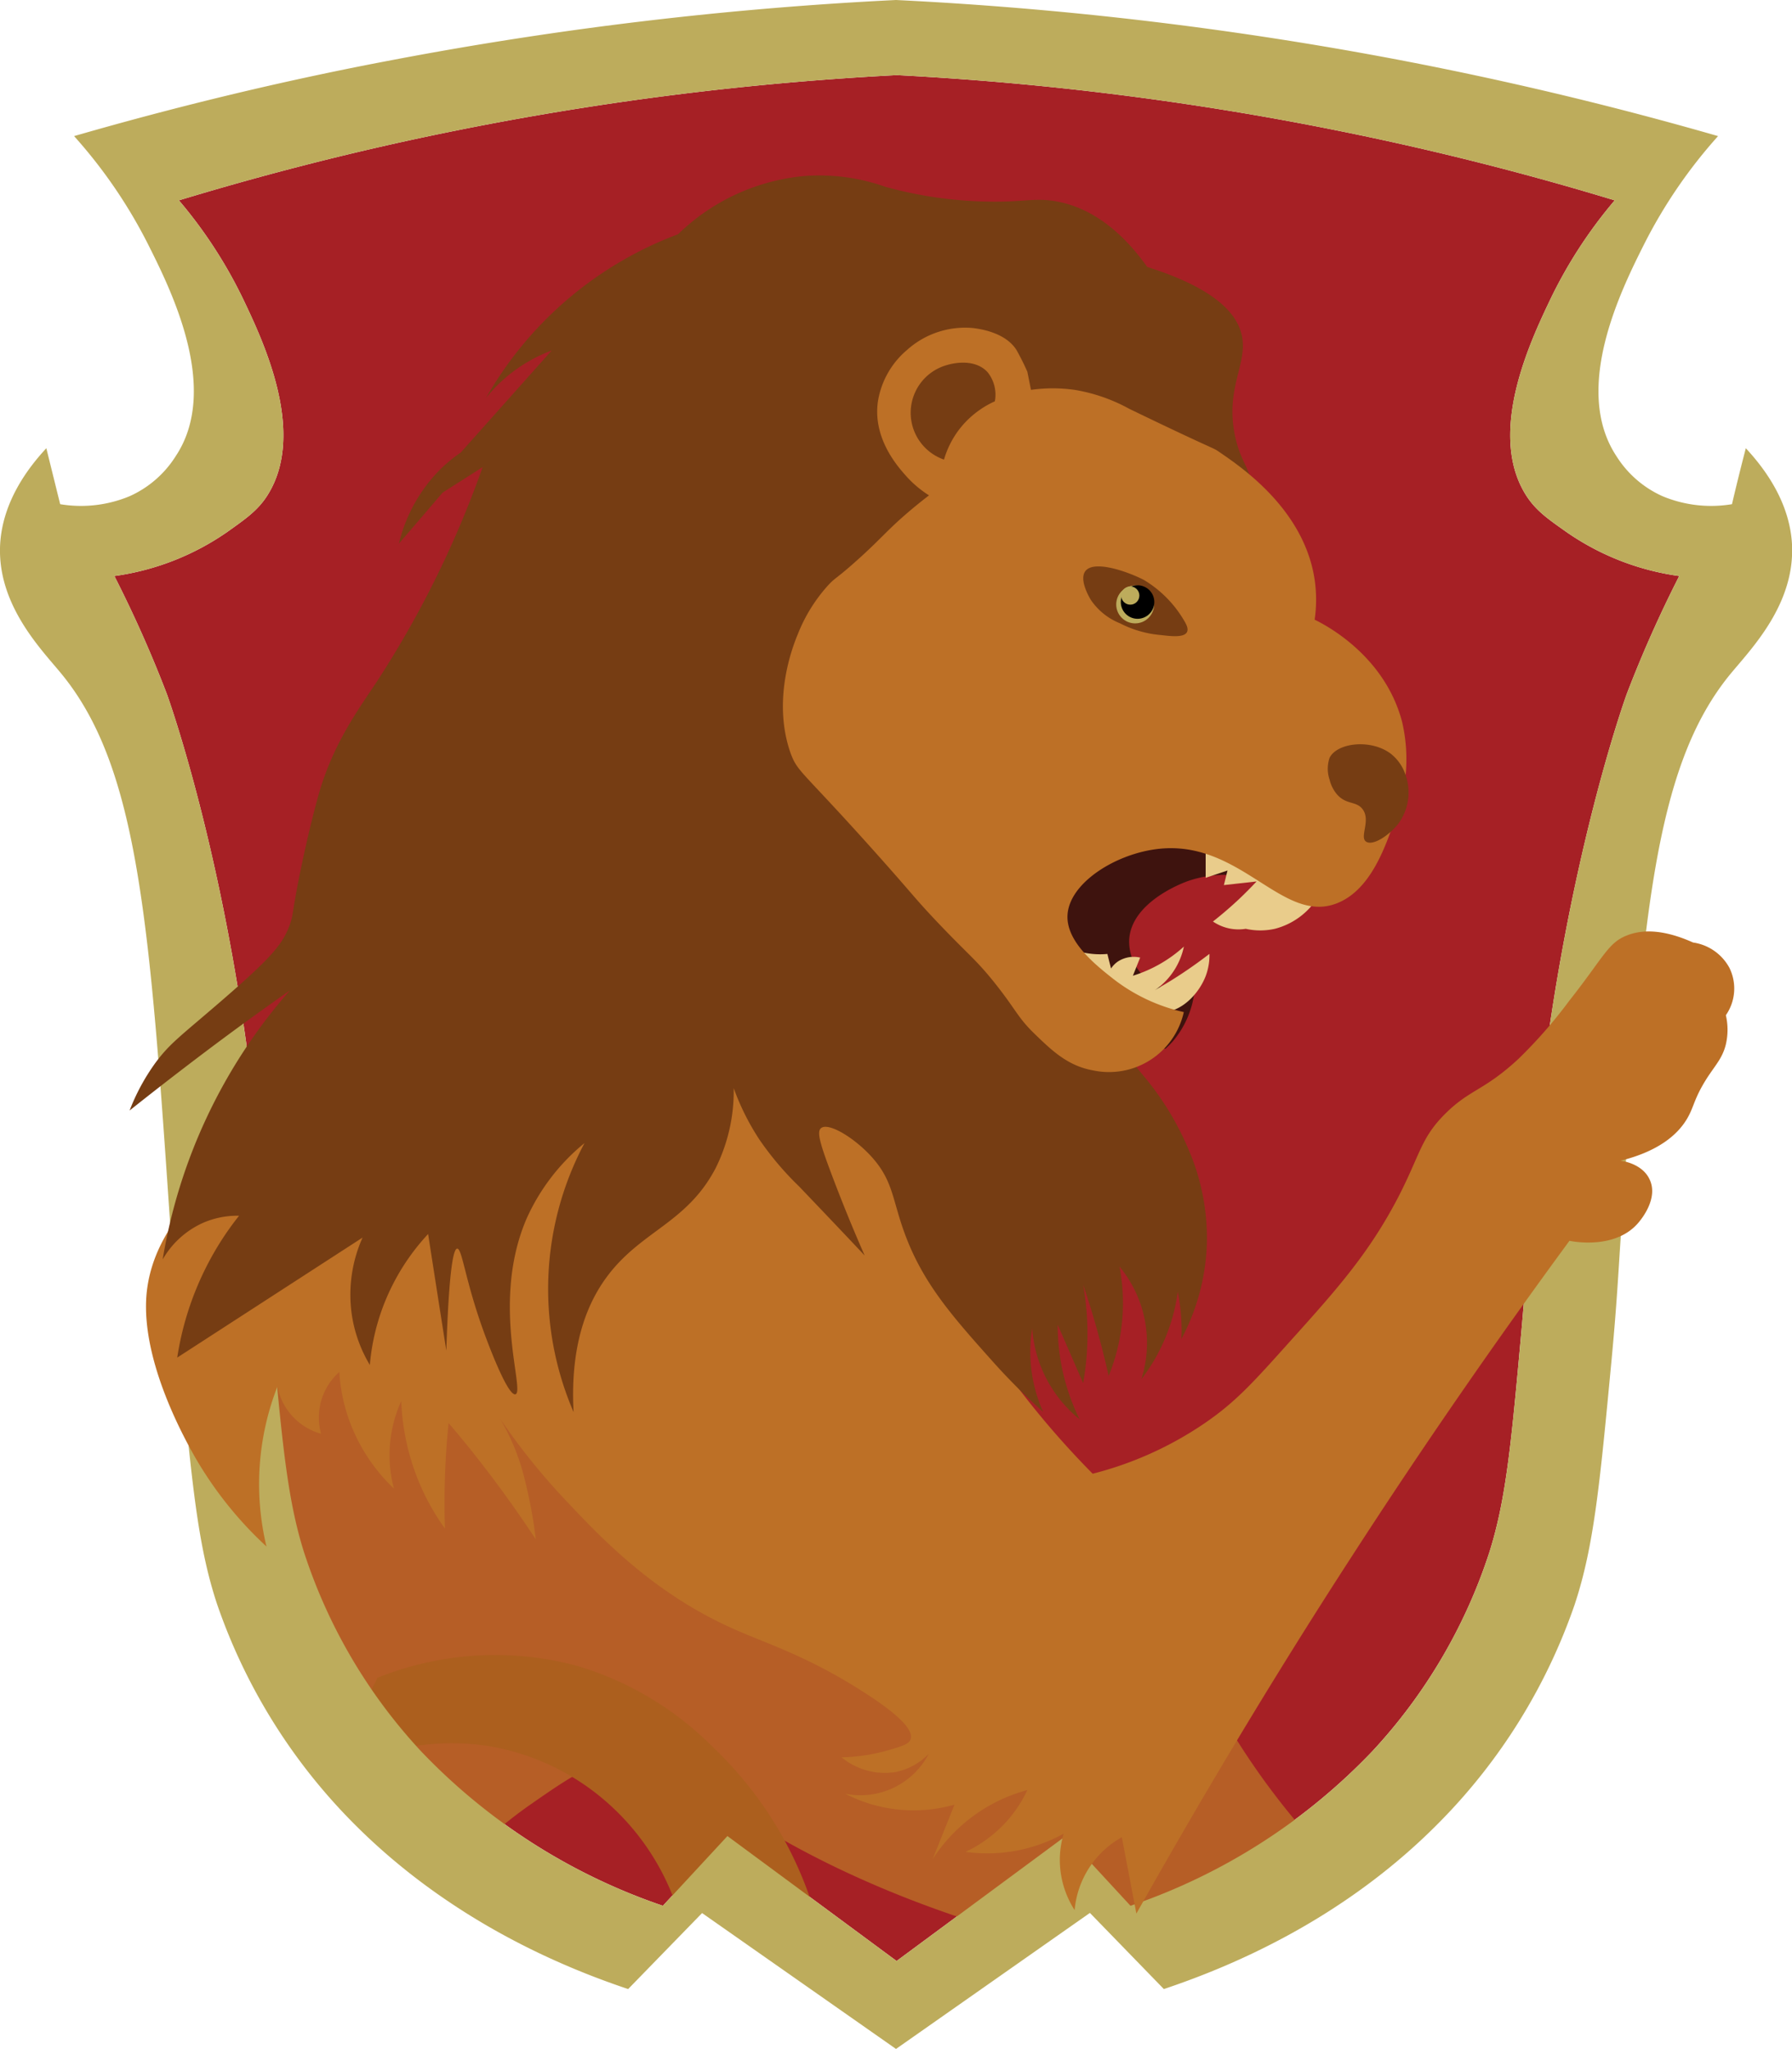 <svg xmlns="http://www.w3.org/2000/svg" viewBox="0 0 246 281.22"><defs><style>.cls-1{fill:#a62025;}.cls-2{fill:#b65e26;}.cls-3{fill:#ac5f1e;}.cls-4{fill:#bdac5c;}.cls-5{fill:#bd7026;}.cls-6{fill:#3e130e;}.cls-7{fill:#e9cc8b;}.cls-8{fill:#763d13;}</style></defs><g id="Layer_2" data-name="Layer 2"><g id="Layer_1-2" data-name="Layer 1"><path class="cls-1" d="M230.52,79.06a168,168,0,0,0-7.2,16.18S212.77,124.1,210,166.53c-.28,4.37-.46,8.48-1.1,15.66-1.41,15.67-2.12,23.5-4.44,30.85a73.44,73.44,0,0,1-16.05,27.3,82.54,82.54,0,0,1-33.22,21.23l-8.86-9.6-23.25,17.18Q111.47,260.57,99.86,252L91,261.57a82.54,82.54,0,0,1-33.22-21.23A73.42,73.42,0,0,1,41.72,213c-2.31-7.35-3-15.18-4.43-30.85-.64-7.18-.82-11.29-1.11-15.66C33.45,124.1,22.9,95.24,22.9,95.24a168,168,0,0,0-7.2-16.18A35.65,35.65,0,0,0,31.21,73c2.51-1.79,4.2-2.94,5.53-5.06,5.37-8.55-.64-21.17-3.32-26.8A63.44,63.44,0,0,0,24.56,27.5C36.1,24,48.85,20.68,62.76,17.89a415.15,415.15,0,0,1,60.35-7.58,414.86,414.86,0,0,1,60.34,7.58c13.91,2.79,26.67,6.1,38.21,9.61a63.44,63.44,0,0,0-8.86,13.64c-2.68,5.63-8.69,18.25-3.33,26.8,1.34,2.12,3,3.27,5.54,5.06A35.6,35.6,0,0,0,230.52,79.06Z"/><path class="cls-2" d="M164,228.21c1.27,2.72,2.76,5.57,4.49,8.49a101,101,0,0,0,14.06,18.45l-21.94,11-13.28-5.77L137.52,265c-18.28-5.44-30.52-12.28-38.58-17.83-4.35-5-8.66-5.79-10.31-6-5.51-.65-9.9,2.39-15.78,6.48a59.16,59.16,0,0,0-10.4,9.24c-4-2.41-26.88-16.77-32.45-45.49-1.43-7.38-5-29,3.8-36.06,11.58-9.22,53.35,46,120.73,52.39C158.53,228.09,161.83,228.19,164,228.21Z"/><path class="cls-3" d="M79,228.58a43.7,43.7,0,0,1,18.72,11.07,52.05,52.05,0,0,1,13.62,21.28H92.62a33.4,33.4,0,0,0-9.37-13.62,32.77,32.77,0,0,0-16.17-7.66A33.57,33.57,0,0,0,45,243.9l3.41-6.81,3.4-6.81A43.41,43.41,0,0,1,79,228.58Z"/><path class="cls-4" d="M246,74.69c-.33-5.8-3.74-10.37-6.34-13.17q-1,3.84-1.9,7.68a17.35,17.35,0,0,1-9.52-1.09,14.44,14.44,0,0,1-6.34-5.5c-6.14-9.29.74-23,3.81-29.11a68.33,68.33,0,0,1,10.14-14.82C222.62,14.87,208,11.27,192.09,8.23A500.51,500.51,0,0,0,123,0,500.51,500.51,0,0,0,53.91,8.23c-15.92,3-30.53,6.64-43.74,10.45A68.33,68.33,0,0,1,20.31,33.5c3.07,6.12,10,19.82,3.81,29.11a14.44,14.44,0,0,1-6.34,5.5A17.35,17.35,0,0,1,8.26,69.2q-.95-3.84-1.9-7.68c-2.6,2.8-6,7.37-6.34,13.17-.44,8.12,5.39,14.16,8.24,17.58,10.84,13,12.3,34.48,15.22,77.45.32,4.75.53,9.22,1.27,17,1.61,17,2.41,25.53,5.07,33.51A79.13,79.13,0,0,0,48.2,249.91C61.6,263.56,77.28,270,86.23,273l10.15-10.43L123,281.22l26.62-18.67L159.77,273c8.95-3,24.63-9.42,38-23.07a79.13,79.13,0,0,0,18.38-29.66c2.66-8,3.46-16.48,5.07-33.51.74-7.8.95-12.27,1.27-17,2.92-43,4.38-64.45,15.22-77.45C240.59,88.85,246.42,82.81,246,74.69ZM223.32,95.24S212.77,124.1,210,166.53c-.28,4.37-.46,8.48-1.1,15.66-1.41,15.67-2.12,23.5-4.44,30.85a73.44,73.44,0,0,1-16.05,27.3,82.54,82.54,0,0,1-33.22,21.23l-8.86-9.6-23.25,17.18Q111.47,260.57,99.86,252L91,261.57a82.54,82.54,0,0,1-33.22-21.23A73.42,73.42,0,0,1,41.72,213c-2.31-7.35-3-15.18-4.43-30.85-.64-7.18-.82-11.29-1.11-15.66C33.45,124.1,22.9,95.24,22.9,95.24a168,168,0,0,0-7.2-16.18A35.65,35.65,0,0,0,31.21,73c2.51-1.79,4.2-2.94,5.53-5.06,5.37-8.55-.64-21.17-3.32-26.8A63.44,63.44,0,0,0,24.56,27.5C36.1,24,48.85,20.68,62.76,17.89a415.15,415.15,0,0,1,60.35-7.58,414.86,414.86,0,0,1,60.34,7.58c13.91,2.79,26.67,6.1,38.21,9.61a63.44,63.44,0,0,0-8.86,13.64c-2.68,5.63-8.69,18.25-3.33,26.8,1.34,2.12,3,3.27,5.54,5.06a35.6,35.6,0,0,0,15.51,6.06A168,168,0,0,0,223.32,95.24Z"/><path class="cls-5" d="M124.1,162.86A119.22,119.22,0,0,0,150,202.27a48.42,48.42,0,0,0,15.47-7c4.2-2.89,6.62-5.59,11.47-11,6.42-7.13,10.94-12.15,15-19.95,3.05-5.91,3.09-8.12,6.48-11.48s5.27-3.11,10-7.48a65.51,65.51,0,0,0,7-8c4.8-6.08,5.33-8,8-9,1.73-.67,4.55-1,9,1a6.76,6.76,0,0,1,5,3.5,6.42,6.42,0,0,1-.5,6.48,8.83,8.83,0,0,1,0,4c-.44,1.81-1.35,2.75-2.5,4.49-2,3.09-1.83,4.18-3,6s-3.6,4.16-9,5.49c.34,0,3,.42,4,2.49,1.33,2.65-1.17,5.61-1.5,6-3.17,3.76-9.1,2.57-9.47,2.49-9.88,13.45-19.92,27.91-29.94,43.41C174.57,230.58,164.8,247,156,262.64q-1-5.24-2-10.48a12.74,12.74,0,0,0-6.48,10,12.78,12.78,0,0,1-2-6,12.62,12.62,0,0,1,.5-4.49,21.61,21.61,0,0,1-13.47,2.5,17.59,17.59,0,0,0,8.48-8.48,22.13,22.13,0,0,0-8,4,22.48,22.48,0,0,0-5,5.48l3-7.48a20.52,20.52,0,0,1-9,.5,20.25,20.25,0,0,1-6-2,10.58,10.58,0,0,0,11.47-5.48,8.76,8.76,0,0,1-4.49,2.49,9.35,9.35,0,0,1-7.48-2,25.4,25.4,0,0,0,6.48-1c1.84-.54,2.77-.82,3-1.5.54-1.63-3.2-4.38-6.49-6.48-7.49-4.81-13-6.54-17.46-8.49-11.47-5-18.79-12.9-24-18.45a88.56,88.56,0,0,1-10-13,31,31,0,0,1,4.49,9c.48,1.59.88,3.45,1,4,.53,2.42.82,4.48,1,6-1.39-2.11-2.88-4.28-4.49-6.48-2.51-3.44-5-6.6-7.48-9.48-.24,2.34-.42,4.84-.5,7.48-.08,2.45-.07,4.79,0,7a31.91,31.91,0,0,1-4-7.49,32.3,32.3,0,0,1-2-10,17.84,17.84,0,0,0-1,12,24.27,24.27,0,0,1-6-9,23.68,23.68,0,0,1-1.5-7,8.33,8.33,0,0,0-2.5,8.48,8.43,8.43,0,0,1-6-6.48,36.87,36.87,0,0,0-1.5,21.95,52.06,52.06,0,0,1-10.48-13.47c-1.32-2.46-6.66-12.38-6-20.95,1.74-22,42.88-33.16,49.39-34.93,9.08-2.46,28.9-7.56,45.4,1.5,2.88,1.58,13.31,7.31,12.47,13.47C127.29,160.09,125.6,161.76,124.1,162.86Z"/><path class="cls-6" d="M171.49,120.45a15.42,15.42,0,0,0-8.48.5c-.87.32-7.68,2.92-8,8a6.73,6.73,0,0,0,1.5,4.49c2.64,3.27,7.26,2.54,7.48,2.5a12.89,12.89,0,0,1-3,7,13.47,13.47,0,0,1-1,1,21.24,21.24,0,0,1-11.48-5.49c-1-.92-7.8-7.42-6-14,1.89-6.83,12.08-9.72,19.45-8.48A20,20,0,0,1,171.49,120.45Z"/><path class="cls-7" d="M147.55,130.43a18.48,18.48,0,0,0,2.49,3,23.62,23.62,0,0,0,6,4c1.86,1,2.81,1.49,3.49,1.49,2.64,0,5.06-2.51,6-5a8.13,8.13,0,0,0,.5-3c-1.51,1.16-3.17,2.34-5,3.49-.85.54-1.68,1-2.5,1.5a9.52,9.52,0,0,0,2.5-2.5,9.67,9.67,0,0,0,1.49-3.49,18.58,18.58,0,0,1-7,4c.33-.83.66-1.66,1-2.49a4,4,0,0,0-3,.5,3.43,3.43,0,0,0-1,1c-.17-.67-.34-1.33-.5-2a11.08,11.08,0,0,1-2,0A11.72,11.72,0,0,1,147.55,130.43Z"/><path class="cls-7" d="M165.51,115v5.48l3-1c-.17.66-.33,1.33-.5,2l4.49-.5c-.76.81-1.59,1.65-2.49,2.5-1.2,1.12-2.37,2.11-3.5,3a6.31,6.31,0,0,0,2.5,1,6.23,6.23,0,0,0,2,0,9.13,9.13,0,0,0,4,0,9.87,9.87,0,0,0,6-4.49Z"/><path class="cls-8" d="M171.49,65.08c-.55-1.53-1.45-2.7-2-5.49-1.24-6.44,1.78-9.63,1-13.47-.58-2.82-3.27-6.41-13-9.48-2.53-3.55-6.62-7.94-12.47-9-2.26-.41-3.7-.12-6.48,0a56.3,56.3,0,0,1-17-2,27.17,27.17,0,0,0-11-1.49,28.56,28.56,0,0,0-17.46,8A50.82,50.82,0,0,0,66.73,54.6a20.77,20.77,0,0,1,5-4.49,21.22,21.22,0,0,1,4-2l-12.48,14a20.73,20.73,0,0,0-3,2.5,21.59,21.59,0,0,0-5.49,10q3-3.48,6-7l5.49-3.49A138.39,138.39,0,0,1,51.76,93.51c-2.62,3.95-6,8.52-8,15.47-1.77,6.34-3,13-3,13-.67,3.64-.56,3.8-1,5-1,2.68-2.5,4.45-9.47,10.48-5.62,4.85-7,5.76-9,8.48a28.77,28.77,0,0,0-3.5,6.48q4.37-3.48,9-7,6.58-5,13-9.48a74.24,74.24,0,0,0-17.46,36.92,12.12,12.12,0,0,1,5.49-5,11.83,11.83,0,0,1,5-1,40.76,40.76,0,0,0-4.49,7,41.34,41.34,0,0,0-4,12.47l25.44-16.47a19.22,19.22,0,0,0-1.49,10.48,18.77,18.77,0,0,0,2.49,7,30,30,0,0,1,2-8.49,30.34,30.34,0,0,1,6-9.48q1.24,8,2.5,16c.37-11.48,1-13.95,1.49-14,.68,0,1.07,4.19,3.5,11,.27.77,3.33,9.25,4.49,9,1.39-.34-3.38-12.53,1.49-24a28.28,28.28,0,0,1,8-10.48,42.63,42.63,0,0,0-1.5,36.92c-.52-9.64,2.11-15.2,4.49-18.46,4.71-6.44,11-7.38,15-15a23.73,23.73,0,0,0,2.49-11,33.66,33.66,0,0,0,3.49,7,41.76,41.76,0,0,0,5.49,6.49c2,2.1,5.08,5.31,9,9.48-1.26-2.86-2.82-6.58-4.49-11s-2.11-6-1.5-6.48c1-.84,4.6,1.32,7,4,2.92,3.27,2.78,5.84,4.49,10.47,2.51,6.83,6.54,11.36,12,17.47a85.29,85.29,0,0,0,7,7,20.09,20.09,0,0,1-1.5-11.47,17.48,17.48,0,0,0,1.5,6,17.75,17.75,0,0,0,5,6.49,29.06,29.06,0,0,1-2.5-7.48,29.51,29.51,0,0,1-.5-5.49q1.75,4,3.49,8a37.43,37.43,0,0,0,.5-4,38.27,38.27,0,0,0-.5-9.48c.69,2,1.37,4.2,2,6.49.57,2.06,1.07,4.06,1.5,6a25.64,25.64,0,0,0,1.49-5,26.31,26.31,0,0,0,0-10,16.42,16.42,0,0,1,3,15.46,25.15,25.15,0,0,0,5-12,27,27,0,0,1,.49,4,23,23,0,0,1,0,2.49,29.73,29.73,0,0,0,3.5-13,30.56,30.56,0,0,0-2.5-13,39.69,39.69,0,0,0-6.48-10.48c-14.21-17.72-16.65-18.18-17.46-22.45-.32-1.62-.68-5.27,11-22C163.48,83.75,174.52,73.48,171.49,65.08Z"/><path class="cls-5" d="M162.51,138.91a10.52,10.52,0,0,1-12.47,8c-3.46-.62-5.63-2.71-8-5s-2.53-3.29-5.49-7c-2.62-3.28-3.54-3.78-8-8.48-3.07-3.25-3.11-3.52-8-9-10.49-11.76-11-11.35-12-14-2.68-7.53.42-15.06,1-16.46a22,22,0,0,1,4-6.49c1.15-1.28,1.1-.89,4-3.49,3.38-3,4.24-4.27,7.49-7,1.05-.88,1.93-1.57,2.49-2a14.91,14.91,0,0,1-3-2.5c-1-1.13-4.81-5.14-4-10.47a11.66,11.66,0,0,1,4-7,11.91,11.91,0,0,1,9-3c.9.11,4.44.56,6,3a33.24,33.24,0,0,1,1.5,3c.17.83.33,1.66.5,2.49a21.48,21.48,0,0,1,6,0A23.43,23.43,0,0,1,155,56.1c12.4,6,11.31,5.19,12.47,6,3.1,2.12,11.57,7.91,13,17.46a19.11,19.11,0,0,1,0,5.49c1.45.71,9.59,4.88,12,14a22.54,22.54,0,0,1-1,13.47c-1.33,3.83-3.37,9.71-8,11.48-7.5,2.86-13.14-8.75-24.45-7.49-5.87.66-12.16,4.64-12.47,9-.27,3.73,3.93,7,6.48,9A24.48,24.48,0,0,0,162.51,138.91Z"/><path class="cls-8" d="M129.59,63.08a6.8,6.8,0,0,1,.49-13c.49-.14,3.65-1,5.49,1a4.93,4.93,0,0,1,1,4,12.82,12.82,0,0,0-5,4A12.63,12.63,0,0,0,129.59,63.08Z"/><path class="cls-8" d="M192,113a7.25,7.25,0,0,0,1-6.49,6.2,6.2,0,0,0-2-3c-2.73-2.14-7.45-1.59-8.48.5a4.66,4.66,0,0,0,0,3,4.93,4.93,0,0,0,1,2c1.27,1.47,2.61.91,3.49,2,1.23,1.52-.4,3.84.5,4.49S190.65,114.73,192,113Z"/><path class="cls-8" d="M149.77,82.37a8.78,8.78,0,0,0,4,3.19,15,15,0,0,0,5.58,1.6c1.38.16,3.18.38,3.59-.4.25-.48-.12-1.13-.4-1.6A15.81,15.81,0,0,0,157,79.58c-2.28-1.16-6.82-2.74-8-1.2C148.08,79.58,149.6,82.1,149.77,82.37Z"/><circle class="cls-4" cx="155.83" cy="82.96" r="2.6"/><circle cx="156.16" cy="82.63" r="2.3"/><circle class="cls-4" cx="155.16" cy="81.74" r="1.25"/></g></g></svg>